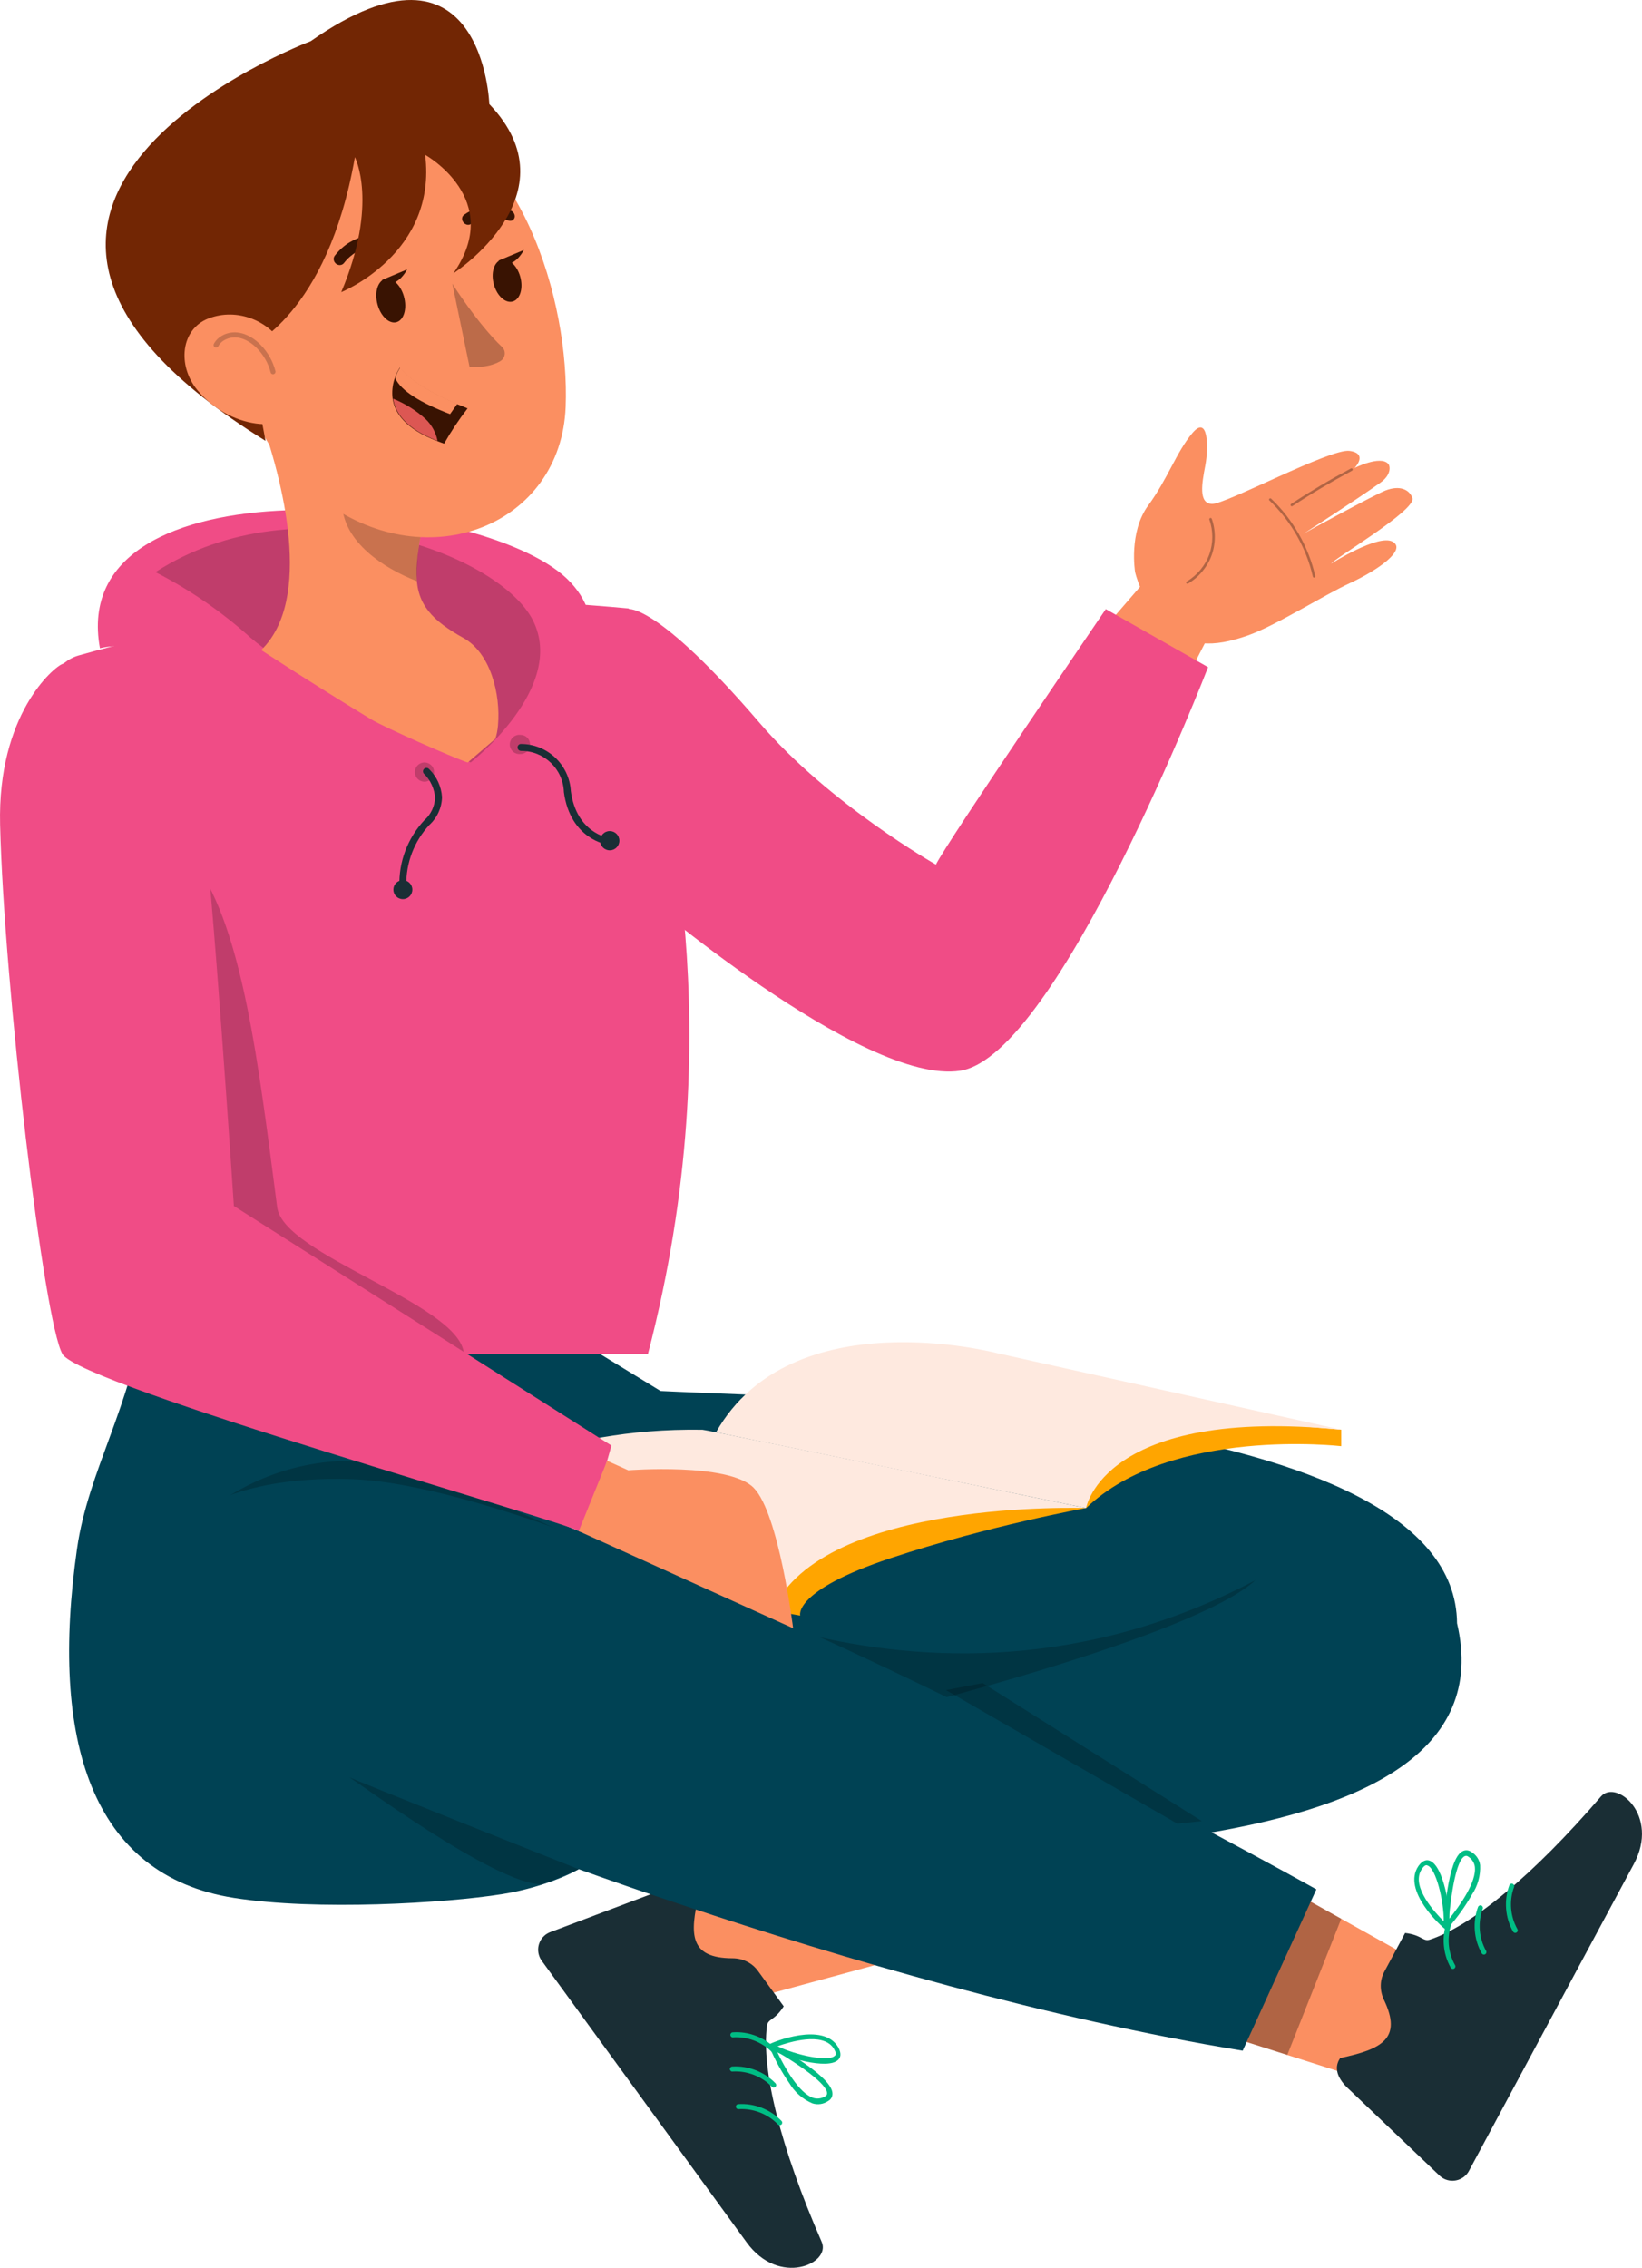 <svg viewBox="0 0 630.41 870.39" xmlns="http://www.w3.org/2000/svg" xmlns:xlink="http://www.w3.org/1999/xlink" id="Layer_1" overflow="hidden"><defs><clipPath id="clippath"><rect x="0" y="0" width="630.41" height="870.39" stroke-width="0" fill="none"/></clipPath><clipPath id="clippath-1"><rect x="0" y="0" width="630.41" height="870.39" stroke-width="0" fill="none"/></clipPath><clipPath id="clippath-2"><rect x="495.48" y="179.75" width="23.86" height="14.56" stroke-width="0" fill="none"/></clipPath><clipPath id="clippath-3"><rect x="487.23" y="191.26" width="17.77" height="30.43" stroke-width="0" fill="none"/></clipPath><clipPath id="clippath-4"><rect x="455.4" y="198.81" width="11" height="25.25" stroke-width="0" fill="none"/></clipPath><clipPath id="clippath-5"><rect x="478.62" y="728.99" width="36.31" height="59.71" stroke-width="0" fill="none"/></clipPath><clipPath id="clippath-6"><rect x="50.67" y="560.66" width="431.29" height="96.99" stroke-width="0" fill="none"/></clipPath><clipPath id="clippath-7"><rect x="363.17" y="645.97" width="98.22" height="53.97" stroke-width="0" fill="none"/></clipPath><clipPath id="clippath-8"><rect x="133.65" y="681.89" width="88.54" height="41.35" stroke-width="0" fill="none"/></clipPath><clipPath id="clippath-9"><rect x="37.57" y="331.81" width="140.47" height="187.92" stroke-width="0" fill="none"/></clipPath><clipPath id="clippath-10"><rect x="59.68" y="202.81" width="147.71" height="89.84" stroke-width="0" fill="none"/></clipPath><clipPath id="clippath-11"><rect x="159.28" y="292.65" width="7.39" height="7.39" stroke-width="0" fill="none"/></clipPath><clipPath id="clippath-12"><rect x="195.71" y="282.03" width="7.78" height="7.39" stroke-width="0" fill="none"/></clipPath><clipPath id="clippath-13"><rect x="131.27" y="178.46" width="30.16" height="44.58" stroke-width="0" fill="none"/></clipPath><clipPath id="clippath-14"><rect x="82" y="127.56" width="23.78" height="16.09" stroke-width="0" fill="none"/></clipPath></defs><g clip-path="url(#clippath)"><path d="M411.13 255.95 440.19 222.32 469.81 232.79 449.61 272.14 411.13 255.95Z" stroke-width="0" fill="#FB8F61"/><g clip-path="url(#clippath-1)"><path d="M435.79 219.54C435.79 219.54 433.26 204.31 440.81 194.02 448.36 183.72 451.64 173.5 457.78 166.23 463.92 158.96 464.06 171.8 462.75 178.64 461.44 185.49 460.03 193.26 465.33 193.41 470.63 193.56 510.81 172.01 518.14 173.05 525.46 174.1 520.05 179.61 520.05 179.61 520.05 179.61 529.95 174.64 532.99 178.03 533.78 178.91 534.19 182.23 530.03 185.21 520.68 191.9 500.33 204.92 500.33 204.92 501.48 204.15 527.75 189.87 531.96 188.24 537.47 186.12 541.14 187.92 542.27 191.15 543.88 195.75 511.91 214.57 511.12 216.31 511.12 216.31 529.16 204.86 534.66 207.9 540.16 210.94 529.2 218.76 518.23 223.83 508.17 228.47 489.64 240.22 478.96 243.94 465.79 248.53 455.92 248.66 446.89 239.2 437.86 229.74 435.79 219.54 435.79 219.54" stroke-width="0" fill="#FB8F61"/><g opacity="0.3"><g clip-path="url(#clippath-2)"><path d="M495.96 194.31C495.8 194.31 495.65 194.23 495.56 194.09 495.41 193.87 495.48 193.57 495.7 193.42 503.11 188.55 510.83 183.97 518.64 179.8 518.87 179.67 519.17 179.77 519.29 180 519.42 180.23 519.33 180.53 519.09 180.65 511.31 184.81 503.61 189.37 496.22 194.23 496.14 194.28 496.05 194.31 495.96 194.31" stroke-width="0"/></g></g><g opacity="0.3"><g clip-path="url(#clippath-3)"><path d="M504.51 221.69C504.29 221.69 504.09 221.54 504.04 221.32 501.52 210.27 495.6 199.89 487.37 192.09 487.18 191.91 487.17 191.6 487.35 191.41 487.53 191.22 487.84 191.21 488.03 191.39 496.39 199.32 502.4 209.88 504.97 221.1 505.03 221.36 504.87 221.62 504.61 221.68 504.57 221.68 504.54 221.69 504.5 221.69" stroke-width="0"/></g></g><g opacity="0.3"><g clip-path="url(#clippath-4)"><path d="M455.88 224.06C455.71 224.06 455.55 223.98 455.46 223.82 455.33 223.59 455.4 223.3 455.64 223.16 459.55 220.88 462.69 217.12 464.25 212.86 465.81 208.6 465.83 203.71 464.31 199.44 464.23 199.19 464.36 198.91 464.61 198.82 464.86 198.73 465.13 198.86 465.23 199.11 466.82 203.59 466.79 208.72 465.16 213.18 463.53 217.65 460.24 221.58 456.13 223.98 456.06 224.03 455.97 224.05 455.89 224.05" stroke-width="0"/></g></g><path d="M537.84 802.6 552.88 757.6 444.12 696.93 420.48 765.21 537.84 802.6Z" stroke-width="0" fill="#FB8F61"/><path d="M539.46 741.89 531.48 756.74C529.67 760.1 529.7 764.13 531.35 767.57 538.44 782.42 530.56 786.48 514.56 789.88 510.69 795.43 516.62 800.68 518.19 802.14L552.6 834.94C555.45 837.72 560.02 837.65 562.8 834.8 563.29 834.29 563.71 833.72 564.03 833.09 573.72 815.06 578.31 806.53 590.37 784.08L627.26 715.44C637.32 696.73 620.54 682.72 614.66 689.48 588.38 720.02 564.98 739.08 549.14 744.38 546.31 745.42 546.08 742.67 539.46 741.89" stroke-width="0" fill="#1A2E35"/><path d="M568.26 715.84C567.98 713.68 566.68 711.77 564.77 710.72 563.81 710.03 562.54 709.95 561.5 710.52 555.7 713.4 554.4 736.63 554.3 739.26 554.26 739.54 554.34 739.82 554.53 740.03 554.88 740.41 555.46 740.45 555.85 740.1 559.38 736.12 562.49 731.78 565.12 727.15 567.35 723.81 568.45 719.85 568.26 715.84M562.28 712.44C562.72 712.19 563.26 712.23 563.66 712.56 565.01 713.38 565.94 714.75 566.21 716.3 567.09 722.21 560.26 731.66 556.3 736.59 557.05 727.06 559.11 714.05 562.28 712.44" stroke-width="0" fill="#00BD84"/><path d="M556.38 739.57C557.05 732.75 554.17 716.14 548.98 714.17 547.91 713.72 546.31 713.79 544.62 716.13 537.98 725.68 553.91 739.87 554.69 740.28 554.95 740.55 555.34 740.64 555.69 740.51 555.85 740.35 555.96 740.15 556 739.93L556.38 739.57ZM545.93 717.28C547.14 715.49 547.82 715.86 548.06 715.99 551.3 717.05 554.36 729.62 554.3 737.4 550.71 733.85 542.05 724.38 545.52 717.94L545.93 717.29Z" stroke-width="0" fill="#00BD84"/><path d="M557.81 755.68C557.48 755.68 557.15 755.5 556.97 755.19 553.93 749.83 553.41 743.18 555.56 737.4 555.75 736.9 556.3 736.65 556.8 736.84 557.3 737.02 557.55 737.58 557.37 738.08 555.41 743.33 555.89 749.37 558.65 754.25 558.91 754.71 558.75 755.3 558.28 755.56 558.13 755.64 557.97 755.68 557.81 755.68" stroke-width="0" fill="#00BD84"/><path d="M569.71 750.18C569.38 750.18 569.05 750 568.87 749.69 565.83 744.33 565.31 737.68 567.46 731.9 567.65 731.41 568.19 731.15 568.7 731.34 569.2 731.52 569.45 732.08 569.27 732.58 567.31 737.83 567.79 743.87 570.55 748.75 570.81 749.21 570.65 749.8 570.18 750.06 570.03 750.14 569.87 750.18 569.71 750.18" stroke-width="0" fill="#00BD84"/><path d="M581.73 741.84C581.4 741.84 581.07 741.66 580.89 741.35 577.85 735.99 577.33 729.34 579.48 723.56 579.67 723.07 580.21 722.81 580.72 723 581.22 723.19 581.47 723.74 581.29 724.24 579.33 729.49 579.81 735.53 582.57 740.41 582.83 740.87 582.67 741.46 582.2 741.72 582.05 741.8 581.89 741.84 581.73 741.84" stroke-width="0" fill="#00BD84"/><g opacity="0.3"><g clip-path="url(#clippath-5)"><path d="M501.6 728.99 514.94 736.43 494.23 788.7 478.62 783.73 501.6 728.99Z" stroke-width="0"/></g></g><path d="M199.35 500.7 253.61 533.87C323.28 537.31 558.71 539.26 559.4 623.01 582.51 721.73 369.32 712.33 227.59 713.71 226.63 713.72 225.8 714.3 225.24 715.19 223.99 717.16 210.24 724.21 192.67 727 171.04 730.44 121.54 733.44 89.75 728.41 34.91 719.74 19.09 667.64 29.58 594.37 33.89 564.26 50.53 539.81 55.59 502.29L199.35 500.7Z" stroke-width="0" fill="#004254"/><g opacity="0.2"><g clip-path="url(#clippath-6)"><path d="M50.67 612.12 51.01 615.54C51.01 615.54 230.3 585.86 339.53 657.64 339.53 657.64 457.9 628.6 481.96 606.51 350.86 675.48 233.44 595.62 233.44 595.62L175.6 569.78C128.34 548.67 80.76 564.79 50.66 612.12" stroke-width="0"/></g></g><path d="M253.66 728.25 274.37 770.94 394.55 738.3 363.72 672.95 253.66 728.25Z" stroke-width="0" fill="#FB8F61"/><path d="M300.89 770.03 290.97 756.4C288.72 753.32 285.09 751.6 281.27 751.59 264.81 751.54 264.57 742.68 268.44 726.79 265.12 720.89 257.82 723.97 255.82 724.75L211.34 741.53C207.6 742.89 205.68 747.04 207.05 750.78 207.29 751.45 207.63 752.07 208.06 752.64 220.1 769.19 225.81 777.02 240.8 797.62L286.65 860.63C299.15 877.81 319.05 868.77 315.5 860.53 299.38 823.6 292.34 794.26 294.44 777.69 294.74 774.69 297.31 775.68 300.89 770.04" stroke-width="0" fill="#1A2E35"/><path d="M311.87 807.27C313.95 807.95 316.22 807.61 318 806.35 319.04 805.78 319.66 804.67 319.6 803.49 319.52 797.02 299.15 785.77 296.82 784.54 296.59 784.38 296.3 784.34 296.03 784.41 295.53 784.56 295.25 785.08 295.4 785.57 297.46 790.48 300.02 795.16 303.05 799.54 305.09 802.99 308.19 805.7 311.88 807.27M317.54 803.36C317.58 803.86 317.3 804.34 316.84 804.55 315.51 805.41 313.88 805.65 312.36 805.23 306.65 803.46 301.1 793.21 298.37 787.5 306.64 792.31 317.47 799.81 317.54 803.36" stroke-width="0" fill="#00BD84"/><path d="M295.64 786.28C301.5 789.84 317.71 794.45 321.74 790.63 322.61 789.86 323.24 788.38 321.87 785.84 316.14 775.72 296.45 783.92 295.74 784.44 295.39 784.56 295.13 784.87 295.1 785.24 295.17 785.45 295.31 785.64 295.49 785.77L295.65 786.27ZM320.26 786.53C321.34 788.39 320.72 788.85 320.5 789.01 318.14 791.47 305.49 788.77 298.51 785.35 303.27 783.66 315.55 779.96 319.86 785.88L320.27 786.54Z" stroke-width="0" fill="#00BD84"/><path d="M297.25 788.1C297 788.1 296.75 788 296.55 787.8 292.67 783.76 287.01 781.58 281.43 781.94 280.9 782.02 280.44 781.57 280.41 781.05 280.38 780.52 280.78 780.06 281.31 780.03 287.46 779.56 293.68 782.03 297.95 786.47 298.32 786.85 298.3 787.46 297.92 787.83 297.73 788.01 297.49 788.1 297.25 788.1" stroke-width="0" fill="#00BD84"/><path d="M297.04 801.22C296.79 801.22 296.54 801.12 296.35 800.92 292.47 796.88 286.8 794.71 281.23 795.06 280.75 795.15 280.24 794.7 280.21 794.17 280.17 793.64 280.58 793.18 281.11 793.15 287.26 792.75 293.48 795.15 297.74 799.59 298.11 799.97 298.1 800.58 297.71 800.95 297.53 801.13 297.28 801.22 297.04 801.22" stroke-width="0" fill="#00BD84"/><path d="M299.35 815.66C299.1 815.66 298.85 815.56 298.66 815.36 294.78 811.32 289.12 809.14 283.54 809.5 283.07 809.59 282.55 809.14 282.52 808.61 282.48 808.08 282.88 807.62 283.41 807.59 289.57 807.14 295.78 809.59 300.05 814.03 300.42 814.41 300.4 815.02 300.02 815.39 299.83 815.57 299.59 815.66 299.35 815.66" stroke-width="0" fill="#00BD84"/><path d="M505.39 725.14C505.39 725.14 229.39 570.63 134.59 567.69 39.8 564.76 29.05 636.3 63.93 691.36 98.8 746.42 186.29 719.73 186.29 719.73 186.29 719.73 117.08 702.22 125.65 683.45 134.22 664.68 159.78 693.81 159.78 693.81 159.78 693.81 327.47 762.66 477.1 787.07L505.39 725.14Z" stroke-width="0" fill="#004254"/><g opacity="0.2"><g clip-path="url(#clippath-7)"><path d="M363.17 648.66 452.01 699.93 461.39 698.94 377.3 645.97 363.17 648.66Z" stroke-width="0"/></g></g><g opacity="0.2"><g clip-path="url(#clippath-8)"><path d="M222.19 717.41C222.19 717.41 132.66 681.9 133.66 681.9 134.66 681.9 190.08 723.44 208.23 723.25L222.2 717.42Z" stroke-width="0"/></g></g><path d="M241.22 233.78C241.22 233.78 252.03 231.3 291.63 277.45 318.52 308.78 359.33 331.84 359.33 331.84 362.84 324.29 424.55 233.78 424.55 233.78L463.81 256.07C463.81 256.07 406.18 405.1 368.71 410.95 331.24 416.81 243.89 341.47 243.89 341.47L241.23 233.79Z" stroke-width="0" fill="#F04C86"/><path d="M25.75 288.59C42.82 339.86 43.63 455.73 37.58 519.74L248.74 519.74C282.03 392.04 253.21 301.22 250.37 271.3 246.84 234.91 241.22 233.52 241.22 233.52 241.22 233.52 201.72 229.66 167.36 229.93 140.75 230.93 114.25 233.81 88.04 238.55 68.55 241.81 49.25 246.15 30.24 251.56 22.08 253.88 17.35 262.38 19.67 270.54 19.74 270.8 19.82 271.06 19.91 271.31 21.94 277.04 23.92 282.92 25.74 288.6" stroke-width="0" fill="#F04C86"/><g opacity="0.2"><g clip-path="url(#clippath-9)"><path d="M37.57 519.74C42.61 460.11 81.3 391.35 75.22 331.82 93.19 357.34 99.14 407.44 106.42 463.39 108.79 481.61 174.92 500.04 178.03 518.85L37.56 519.74Z" stroke-width="0"/></g></g><path d="M70.97 245.34C61.12 259.41 182.19 282.05 182.19 282.05 182.19 282.05 253.05 236.08 170.31 228.9 153.45 227.4 86.55 223.23 70.98 245.33" stroke-width="0" fill="#FB8F61"/><path d="M186.14 308.12C186.14 308.12 251.38 254.28 217.61 222.06 183.84 189.84 24.94 175.45 38.37 248.82 38.37 248.82 58.81 242.77 79.47 262.47 122.98 304.11 186.13 308.12 186.13 308.12" stroke-width="0" fill="#F04C86"/><g opacity="0.2"><g clip-path="url(#clippath-10)"><path d="M180.69 292.65C180.69 292.65 217.62 263.96 204.61 238.11 191.6 212.26 114.75 183.95 59.68 219.59 72.89 226.36 85.15 234.81 96.18 244.74 118.02 263.42 180.69 292.64 180.69 292.64" stroke-width="0"/></g></g><g opacity="0.2"><g clip-path="url(#clippath-11)"><path d="M166.66 296.29C166.69 298.33 165.06 300.01 163.02 300.03 160.98 300.06 159.31 298.43 159.28 296.39 159.25 294.35 160.88 292.67 162.92 292.64L163.02 292.64C165.02 292.67 166.63 294.28 166.66 296.28" stroke-width="0"/></g></g><g opacity="0.2"><g clip-path="url(#clippath-12)"><path d="M203.49 285.7C203.52 287.71 201.91 289.36 199.9 289.39 199.88 289.39 199.87 289.39 199.85 289.39 197.83 289.63 195.99 288.19 195.74 286.16 195.5 284.14 196.94 282.3 198.96 282.05 199.26 282.02 199.56 282.02 199.85 282.05 201.86 282.05 203.49 283.68 203.49 285.69" stroke-width="0"/></g></g><path d="M237.79 322.62C237.82 324.66 236.19 326.34 234.15 326.36 232.11 326.39 230.44 324.76 230.41 322.72 230.38 320.68 232.01 319 234.05 318.97L234.1 318.97C236.12 318.97 237.76 320.59 237.79 322.61" stroke-width="0" fill="#1A2E35"/><path d="M158.31 341.46C158.31 343.47 156.68 345.1 154.67 345.1 152.66 345.1 151.03 343.47 151.03 341.46 151.03 339.45 152.66 337.82 154.67 337.82 156.68 337.82 158.31 339.45 158.31 341.46" stroke-width="0" fill="#1A2E35"/><path d="M233.24 324.18 233.24 324.18C233.24 324.18 218.95 322.25 216.49 304 216.2 295.17 208.94 288.18 200.11 288.21 199.36 288.21 198.72 287.68 198.72 286.93 198.66 286.22 199.19 285.6 199.89 285.54 199.92 285.54 199.96 285.54 200 285.54 210.16 285.55 218.56 293.48 219.16 303.63 221.3 319.69 233.45 321.51 233.55 321.56 234.27 321.64 234.79 322.28 234.73 323.01 234.62 323.74 233.96 324.25 233.23 324.19" stroke-width="0" fill="#1A2E35"/><path d="M154.68 341.46C153.96 341.46 153.37 340.89 153.34 340.18 153.05 330.79 156.49 321.67 162.92 314.81 165.44 312.6 166.93 309.44 167.04 306.09 166.76 302.73 165.33 299.57 162.97 297.15 162.37 296.72 162.22 295.89 162.65 295.29 163.08 294.69 163.91 294.54 164.51 294.97 164.61 295.04 164.7 295.13 164.78 295.22 167.68 298.06 169.43 301.87 169.7 305.92 169.62 310.01 167.85 313.88 164.83 316.63 158.97 322.95 155.8 331.3 156 339.91 156.03 340.64 155.5 341.27 154.77 341.36L154.66 341.47Z" stroke-width="0" fill="#1A2E35"/><path d="M296.61 618.16 307.22 620.08C307.22 620.08 304.28 610.53 341.88 598.05 379.49 585.57 416.98 578.8 416.98 578.8 416.98 578.8 348.96 575.39 347.19 575.39 345.42 575.39 282.48 597.73 282.48 597.73L296.6 618.15Z" stroke-width="0" fill="#FFA500"/><path d="M269.67 548.74C271.54 548.77 416.98 578.81 416.98 578.81 416.98 578.81 315.86 575.1 296.61 618.16L178.9 569.82C178.9 569.82 211.9 547.86 269.67 548.74" stroke-width="0" fill="#FEE9DF"/><path d="M514.94 548.72 514.94 555.06C514.94 555.06 449.62 547.49 416.98 578.81L415.22 563.76 458.52 543.9 514.94 548.72Z" stroke-width="0" fill="#FFA500"/><path d="M382.8 519.35C382.8 519.35 303.91 498.47 274.9 549.72L416.98 578.81C416.98 578.81 423.55 539.76 514.94 548.72L382.81 519.35Z" stroke-width="0" fill="#FEE9DF"/><path d="M24 254.82C20.67 256.02-1.01 274.13 0.04 316.56 1.57 378.77 16.89 507.65 24 519.73 31.11 531.82 219.39 584.6 222.19 587.66 224.98 590.72 234.75 554.81 234.75 554.81L89.79 462.86C89.79 462.86 81.22 333.3 77.8 313.87 74.38 294.44 64.5 240.3 24 254.82" stroke-width="0" fill="#F04C86"/><path d="M233.09 560.66 241.21 564.31C241.21 564.31 279.58 561.28 289.31 570.98 299.04 580.68 304.5 624.93 304.5 624.93L222.19 587.66 233.1 560.66Z" stroke-width="0" fill="#FB8F61"/><path d="M100.28 249.5C100.28 249.5 117.79 261.06 142.47 276.07 147.61 279.2 173.86 290.75 179.57 292.66L190.18 283.55C190.71 281.92 191.04 280.2 191.19 278.42 192.25 266.51 188.37 250.66 177.92 244.85 166.14 238.3 159.94 232.05 159.95 220.52 159.88 214 161.08 207.06 162.71 200.24L149.49 195.02 99.47 158.93C108.78 184.61 120.23 230.08 100.28 249.5" stroke-width="0" fill="#FB8F61"/><g opacity="0.2"><g clip-path="url(#clippath-13)"><path d="M160 223.04C147.06 218.01 132.12 208.03 131.36 193.92 131.08 187.97 131.42 182.23 132.23 178.45L161.42 206.15C160.31 211.58 160.15 215.08 160 223.04" stroke-width="0"/></g></g><path d="M83.07 111.58C94.42 154.91 98.31 173.44 124.85 192.74 164.78 221.76 215.38 201.34 217.17 156.23 218.78 115.62 199.95 51.58 153.67 40.27 108.08 29.13 71.71 68.25 83.07 111.58" stroke-width="0" fill="#FB8F61"/><path d="M144.77 116.14C145.76 120.76 148.92 124.16 151.82 123.74 154.72 123.32 156.27 119.23 155.28 114.61 154.29 109.99 151.13 106.59 148.23 107.01 145.33 107.43 143.77 111.52 144.77 116.14" stroke-width="0" fill="#391302"/><path d="M189.43 108.47C190.4 112.94 193.53 116.23 196.43 115.81 199.32 115.39 200.89 111.42 199.92 106.94 198.95 102.47 195.82 99.18 192.92 99.6 190.03 100.02 188.46 103.99 189.43 108.47" stroke-width="0" fill="#391302"/><path d="M130.57 101.73C131.14 101.7 131.68 101.44 132.05 100.97 137.79 93.57 145.79 94.5 145.88 94.51 147.06 94.65 148.1 93.82 148.17 92.63 148.23 91.43 147.31 90.34 146.11 90.18 145.69 90.13 135.65 88.95 128.53 98.14 127.82 99.06 128.03 100.44 129 101.22 129.47 101.59 130.03 101.77 130.56 101.74" stroke-width="0" fill="#391302"/><path d="M196.74 84.56C197.16 84.34 197.47 83.94 197.59 83.43 197.82 82.37 197.12 81.18 196.03 80.79 185.03 76.81 178.29 82.35 178.01 82.59 177.21 83.26 177.21 84.55 178.01 85.46 178.8 86.37 180.08 86.56 180.88 85.9 181.14 85.68 186.44 81.47 195.19 84.64 195.76 84.84 196.32 84.8 196.76 84.56" stroke-width="0" fill="#391302"/><path d="M173.66 108.89C173.66 108.89 183.29 124.21 192.76 133.19 194.42 134.76 194.01 137.52 192.03 138.65 186.93 141.56 180.27 140.8 180.27 140.8L173.66 108.89Z" stroke-width="0" fill="#BC6B49"/><path d="M146.61 107.48 156.31 103.41C156.31 103.41 152.04 111.86 146.61 107.48" stroke-width="0" fill="#391302"/><path d="M191.43 100.02 201.13 95.95C201.13 95.95 196.86 104.4 191.43 100.02" stroke-width="0" fill="#391302"/><path d="M101.94 169.21C-45.57 77.87 119.3 15.8 119.3 15.8 185.56-30.59 187.86 39.96 187.86 39.96 221.05 74.6 174.07 104.91 174.07 104.91 193.86 76.43 163.23 59.43 163.23 59.43 167.94 97.28 131.01 112.13 131.01 112.13 145.46 77.97 136.25 60.32 136.25 60.32 125.66 121.19 95.23 133.39 95.23 133.39L101.94 169.2Z" stroke-width="0" fill="#722604"/><path d="M75.72 149.66C82.42 157.82 91.81 162.08 99.87 162.73 112 163.71 114.9 143.98 108.99 132.98 103.66 123.07 91.06 118.02 80.11 122.2 69.32 126.31 68.06 140.33 75.72 149.66" stroke-width="0" fill="#FB8F61"/><g opacity="0.2"><g clip-path="url(#clippath-14)"><path d="M104.83 143.65C104.4 143.65 104.01 143.36 103.9 142.93 103.02 139.45 101.2 136.25 98.65 133.66 96.99 131.98 94.31 129.9 90.98 129.54 87.98 129.23 84.98 130.62 83.82 132.88 83.57 133.35 83 133.54 82.52 133.29 82.05 133.05 81.86 132.47 82.1 131.99 83.64 129.01 87.37 127.2 91.18 127.62 95.07 128.04 98.13 130.4 100.01 132.3 102.8 135.13 104.78 138.64 105.75 142.45 105.88 142.96 105.57 143.48 105.05 143.61 104.97 143.63 104.89 143.64 104.82 143.64" stroke-width="0"/></g></g><path d="M179.51 156.76C176.19 161.04 173.18 165.56 170.51 170.28 169.62 169.95 168.7 169.64 167.82 169.27 155.69 164.65 151.57 158.52 150.75 153.09 150.39 150.43 150.67 147.72 151.55 145.19 152.02 143.75 152.67 142.38 153.51 141.12 158.48 147.41 169.42 152.58 175.4 155.1 178.03 156.06 179.5 156.76 179.5 156.76" stroke-width="0" fill="#391302"/><path d="M175.56 155.03 172.79 158.95C161.41 154.58 153.98 150.02 151.71 145.12 152.17 143.68 152.83 142.31 153.67 141.05 158.67 147.4 169.58 152.51 175.56 155.03" stroke-width="0" fill="#FB8F61"/><path d="M167.98 169.2C155.85 164.58 151.73 158.45 150.91 153.02 155.48 154.86 159.7 157.49 163.36 160.8 165.74 163.05 167.35 165.99 167.98 169.2" stroke-width="0" fill="#DC5753"/></g></g></svg>